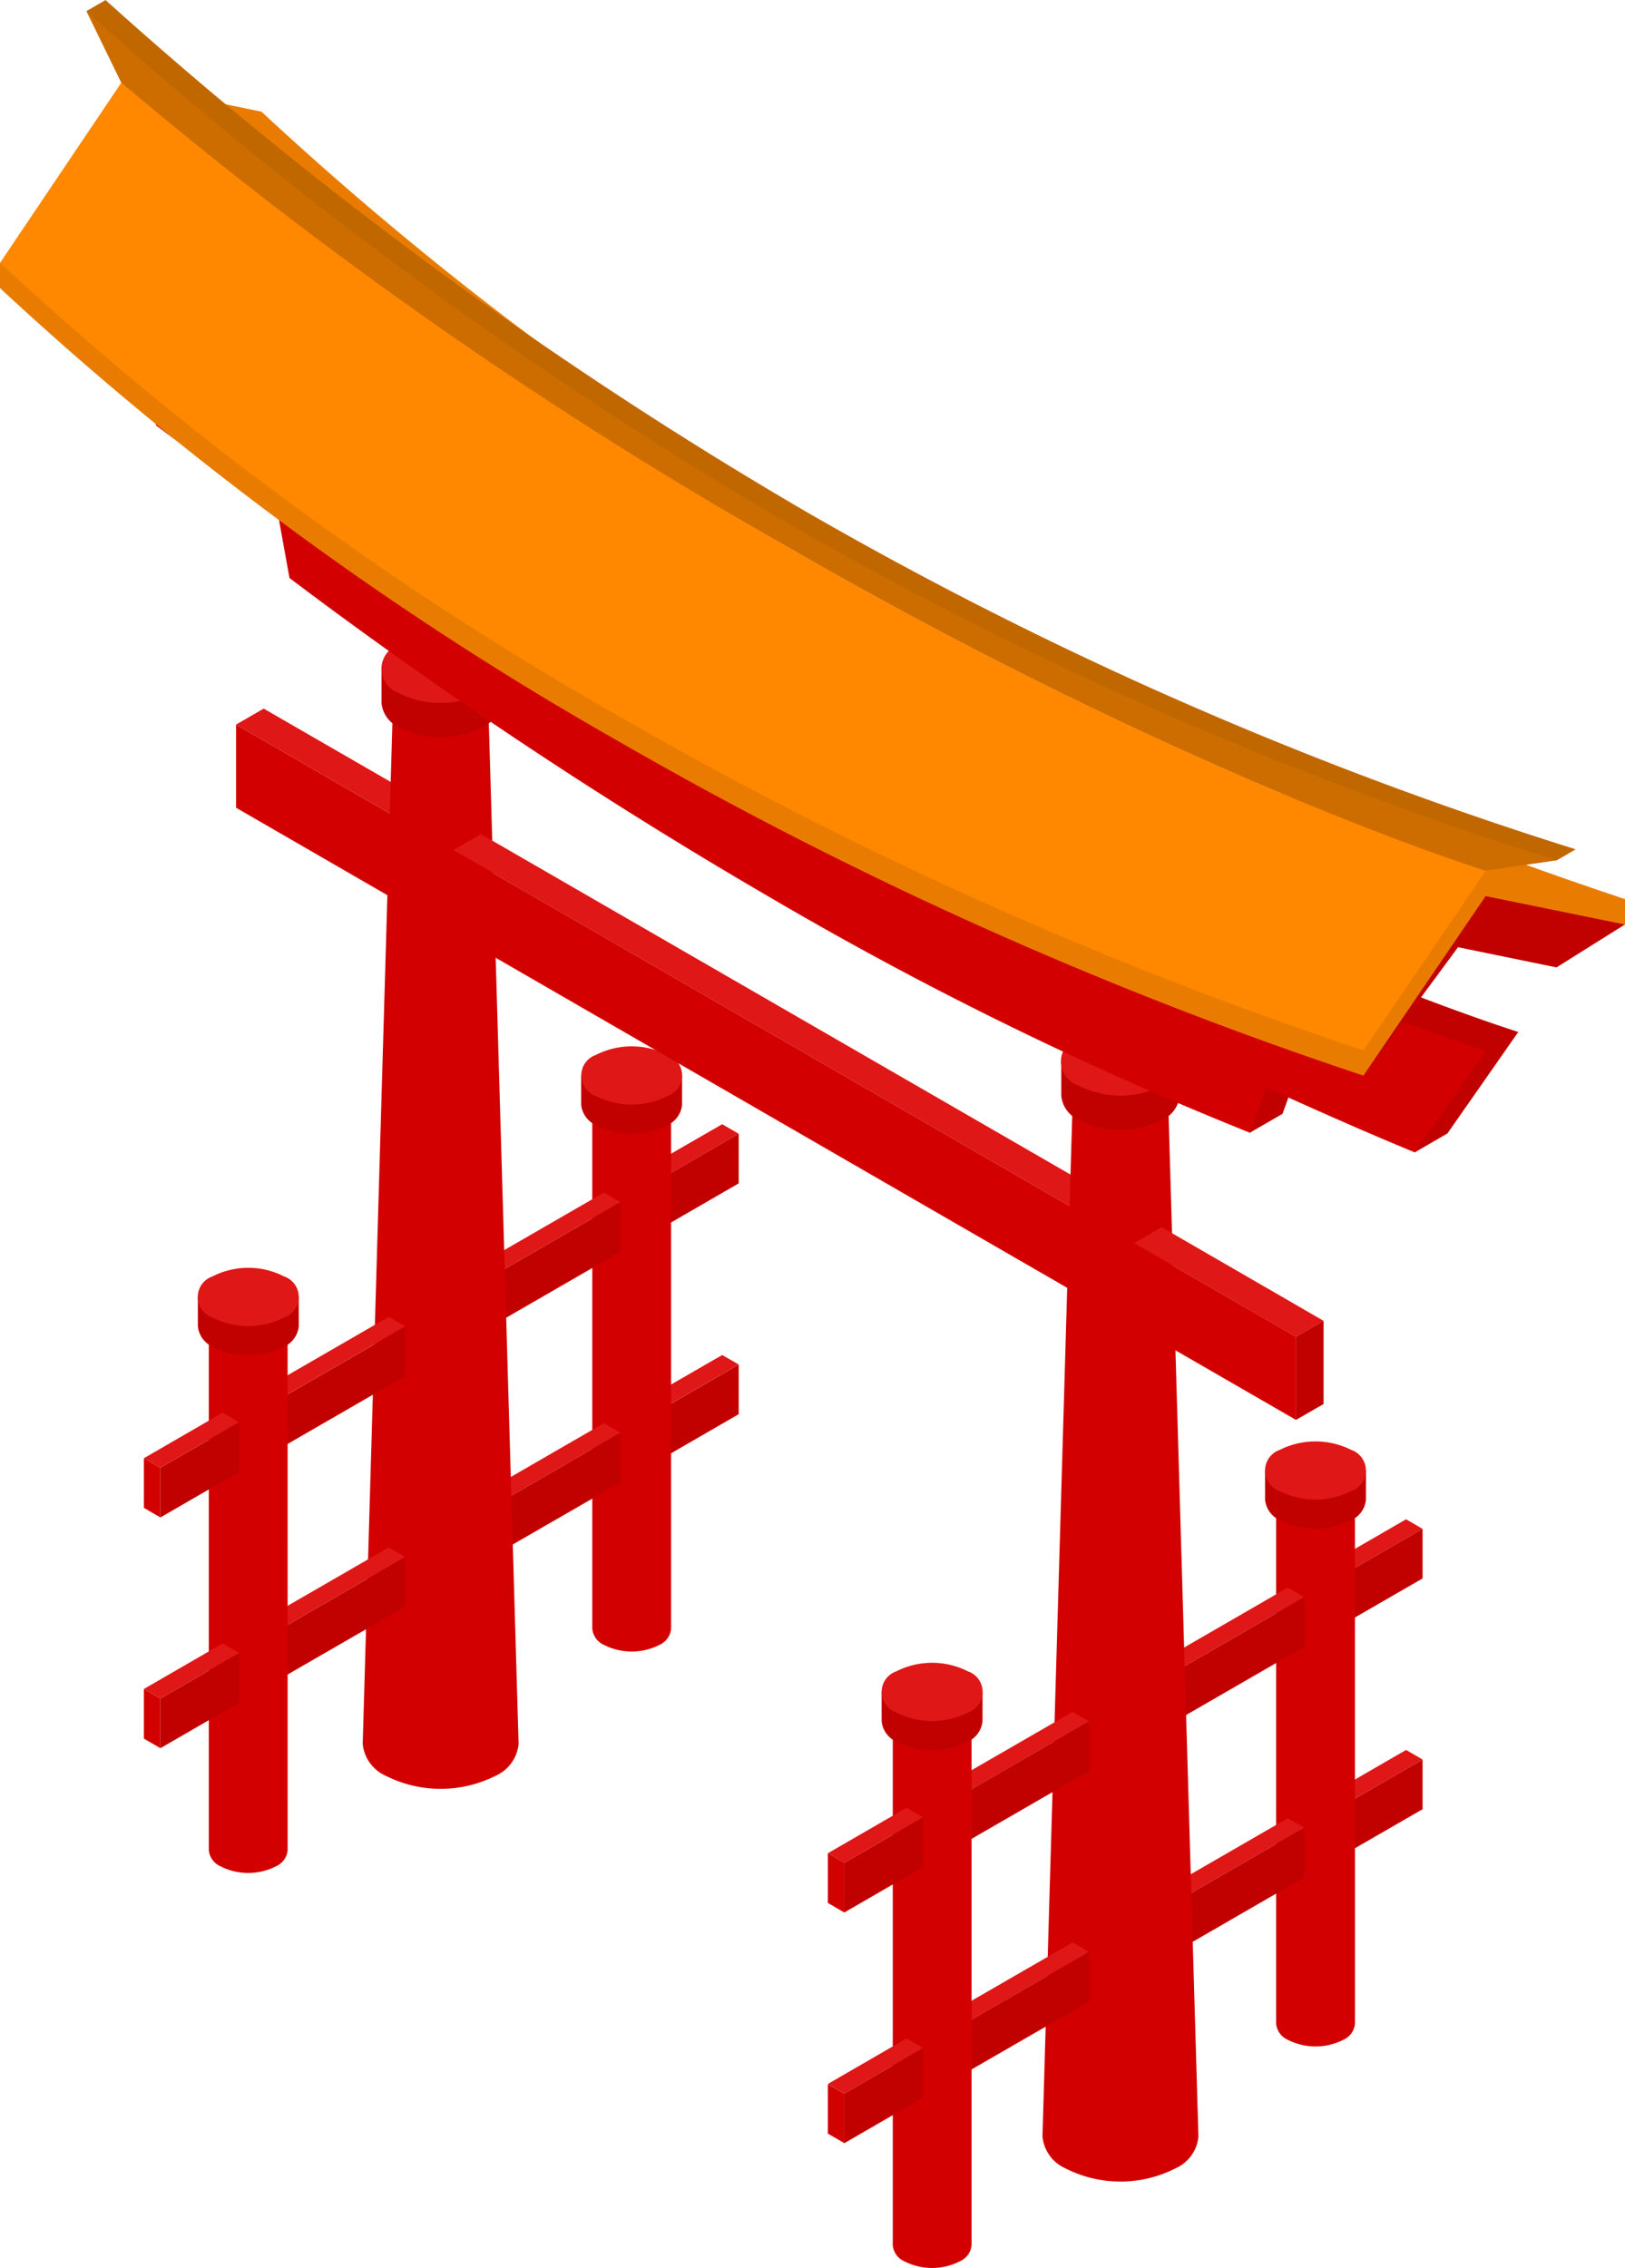 <svg xmlns="http://www.w3.org/2000/svg" width="57.75" height="80.572" viewBox="0 0 57.75 80.572"><defs><style>.a{fill:#c10000;}.b{fill:#e01717;}.c{fill:#d30000;}.d{fill:#6282f3;}.e{fill:#e97c00;}.f{fill:#f80;}.g{fill:#c16700;}.h{fill:#cd6d00;}</style></defs><g transform="translate(442.112 -362.057)"><g transform="translate(-419.244 401.996)"><path class="a" d="M-423.215,396.4v1.767l.584.338v-1.763Z" transform="translate(423.215 -394.781)"/><path class="b" d="M-422.631,397.019l2.8-1.618-.587-.339-2.8,1.615Z" transform="translate(423.215 -395.062)"/><path class="a" d="M-422.732,398.723l2.8-1.618v-1.763l-2.8,1.618Z" transform="translate(423.316 -395.003)"/></g><g transform="translate(-419.244 410.195)"><path class="a" d="M-423.215,403.173v1.764l.584.337v-1.763Z" transform="translate(423.215 -401.556)"/><path class="b" d="M-422.631,403.792l2.8-1.618-.587-.337-2.8,1.617Z" transform="translate(423.215 -401.837)"/><path class="a" d="M-422.732,405.5l2.8-1.618v-1.763l-2.8,1.618Z" transform="translate(423.316 -401.779)"/></g><g transform="translate(-421.066 399.459)"><path class="c" d="M-421.918,393.633h-2.8v19.651h0a.7.7,0,0,0,.41.574,2.187,2.187,0,0,0,1.98,0,.7.7,0,0,0,.41-.574h0Z" transform="translate(424.721 -392.825)"/><path class="b" d="M-422.328,394.345a2.187,2.187,0,0,1-1.98,0,.6.6,0,0,1,0-1.144,2.194,2.194,0,0,1,1.98,0A.6.6,0,0,1-422.328,394.345Z" transform="translate(424.72 -392.965)"/></g><g transform="translate(-421.458 399.229)"><path class="a" d="M-421.458,393.632h-3.586v1.035h0a.894.894,0,0,0,.528.731,2.791,2.791,0,0,0,2.535,0,.89.89,0,0,0,.523-.732h0Z" transform="translate(425.044 -392.596)"/><path class="b" d="M-421.982,394.543a2.8,2.8,0,0,1-2.535,0,.773.773,0,0,1,0-1.464,2.8,2.8,0,0,1,2.535,0A.773.773,0,0,1-421.982,394.543Z" transform="translate(425.045 -392.775)"/></g><g transform="translate(-425.697 404.424)"><path class="a" d="M-428.547,399.476v1.764l.585.339v-1.763Z" transform="translate(428.547 -396.563)"/><path class="b" d="M-427.962,400.322l5.049-2.913-.588-.34-5.046,2.913Z" transform="translate(428.547 -397.069)"/><path class="a" d="M-428.063,402.026l5.049-2.915V397.35l-5.049,2.913Z" transform="translate(428.648 -397.009)"/></g><g transform="translate(-425.697 412.617)"><path class="a" d="M-428.547,406.247v1.763l.585.337v-1.763Z" transform="translate(428.547 -403.333)"/><path class="b" d="M-427.962,407.09l5.049-2.913-.588-.338-5.046,2.914Z" transform="translate(428.547 -403.839)"/><path class="a" d="M-428.063,408.794l5.049-2.911v-1.765l-5.049,2.913Z" transform="translate(428.648 -403.78)"/></g><g transform="translate(-433.722 387.231)"><path class="a" d="M-429.438,385.608v2.954l-.986.568v-2.954Z" transform="translate(436.177 -382.283)"/><path class="b" d="M-429.425,386.753l-5.754-3.325.981-.567,5.759,3.324Z" transform="translate(435.179 -382.861)"/><path class="c" d="M-429.425,389.609l-5.754-3.325v-2.954l5.754,3.325Z" transform="translate(435.179 -382.762)"/></g><g transform="translate(-429.222 384.833)"><path class="c" d="M-427.035,381.67h-3.313l-1.112,38.213a1.381,1.381,0,0,0,.812,1.136,4.339,4.339,0,0,0,3.918,0,1.378,1.378,0,0,0,.81-1.133Z" transform="translate(431.46 -380.712)"/><path class="b" d="M-427.713,382.512a2.594,2.594,0,0,1-2.339,0,.712.712,0,0,1,0-1.352,2.572,2.572,0,0,1,2.339,0A.714.714,0,0,1-427.713,382.512Z" transform="translate(431.653 -380.879)"/></g><g transform="translate(-428.555 384.604)"><path class="a" d="M-426.7,381.694h-4.207v1.214h0a1.043,1.043,0,0,0,.618.858,3.274,3.274,0,0,0,2.972,0,1.042,1.042,0,0,0,.617-.858h0Z" transform="translate(430.909 -380.479)"/><path class="b" d="M-427.319,382.763a3.289,3.289,0,0,1-2.972,0,.906.906,0,0,1,0-1.718,3.289,3.289,0,0,1,2.972,0A.906.906,0,0,1-427.319,382.763Z" transform="translate(430.909 -380.69)"/></g><g transform="translate(-394.94 416.03)"><path class="a" d="M-403.13,408v1.762l.584.337v-1.762Z" transform="translate(403.13 -406.378)"/><path class="b" d="M-402.546,408.615l2.8-1.615-.586-.34-2.8,1.619Z" transform="translate(403.13 -406.659)"/><path class="a" d="M-402.647,410.318l2.8-1.615v-1.762l-2.8,1.615Z" transform="translate(403.231 -406.6)"/></g><g transform="translate(-394.94 424.226)"><path class="a" d="M-403.13,414.771v1.763l.584.338v-1.763Z" transform="translate(403.13 -413.152)"/><path class="b" d="M-402.546,415.39l2.8-1.617-.586-.34-2.8,1.619Z" transform="translate(403.13 -413.433)"/><path class="a" d="M-402.647,417.094l2.8-1.615v-1.764l-2.8,1.617Z" transform="translate(403.231 -413.374)"/></g><g transform="translate(-396.761 413.491)"><path class="c" d="M-401.834,405.231h-2.8V424.88h0a.7.7,0,0,0,.41.572,2.189,2.189,0,0,0,1.981,0,.693.693,0,0,0,.41-.572h0Z" transform="translate(404.635 -404.421)"/><path class="b" d="M-402.244,405.942a2.189,2.189,0,0,1-1.981,0,.6.6,0,0,1,0-1.14,2.16,2.16,0,0,1,1.981,0A.6.6,0,0,1-402.244,405.942Z" transform="translate(404.635 -404.561)"/></g><g transform="translate(-397.153 413.264)"><path class="a" d="M-401.373,405.229h-3.586v1.035h0a.893.893,0,0,0,.525.731,2.812,2.812,0,0,0,2.536,0,.892.892,0,0,0,.524-.731h0Z" transform="translate(404.959 -404.194)"/><path class="b" d="M-401.9,406.14a2.82,2.82,0,0,1-2.536,0,.774.774,0,0,1,0-1.465,2.827,2.827,0,0,1,2.536,0A.774.774,0,0,1-401.9,406.14Z" transform="translate(404.959 -404.374)"/></g><g transform="translate(-401.391 418.458)"><path class="a" d="M-408.461,411.075v1.761l.585.339v-1.764Z" transform="translate(408.461 -408.16)"/><path class="b" d="M-407.876,411.917l5.047-2.913-.587-.338-5.045,2.915Z" transform="translate(408.461 -408.666)"/><path class="a" d="M-407.977,413.623l5.047-2.913v-1.764l-5.047,2.913Z" transform="translate(408.562 -408.608)"/></g><g transform="translate(-401.391 426.651)"><path class="a" d="M-408.461,417.843v1.764l.585.339v-1.763Z" transform="translate(408.461 -414.931)"/><path class="b" d="M-407.876,418.689l5.047-2.914-.587-.338-5.045,2.912Z" transform="translate(408.461 -415.437)"/><path class="a" d="M-407.977,420.393l5.047-2.915v-1.762l-5.047,2.914Z" transform="translate(408.562 -415.378)"/></g><g transform="translate(-426.003 391.69)"><path class="a" d="M-409.29,397.239v2.956l-.986.569v-2.957Z" transform="translate(432.691 -384.298)"/><path class="b" d="M-406.383,400.053-428.8,387.111l.984-.566,22.417,12.941Z" transform="translate(428.8 -386.545)"/><path class="c" d="M-406.383,402.912-428.8,389.97v-2.957l22.416,12.942Z" transform="translate(428.8 -386.447)"/></g><g transform="translate(-417.003 392.048)"><path class="d" d="M-416.936,389.687l-4.426-2.551.507-.294,4.427,2.554Z" transform="translate(421.362 -386.841)"/></g><g transform="translate(-405.064 398.781)"><path class="c" d="M-407.071,393.2h-3.311l-1.114,38.215a1.38,1.38,0,0,0,.812,1.131,4.31,4.31,0,0,0,3.918,0,1.373,1.373,0,0,0,.812-1.129Z" transform="translate(411.496 -392.239)"/><path class="b" d="M-407.746,394.037a2.584,2.584,0,0,1-2.345,0,.715.715,0,0,1,0-1.353,2.6,2.6,0,0,1,2.345,0A.715.715,0,0,1-407.746,394.037Z" transform="translate(411.69 -392.405)"/></g><g transform="translate(-409.04 422.872)"><path class="a" d="M-414.782,414.722v1.763l.587.339v-1.763Z" transform="translate(414.782 -411.808)"/><path class="b" d="M-414.195,415.567l5.047-2.915-.587-.338-5.047,2.914Z" transform="translate(414.782 -412.314)"/><path class="a" d="M-414.3,417.271l5.047-2.914v-1.764l-5.047,2.915Z" transform="translate(414.884 -412.255)"/></g><g transform="translate(-409.04 431.064)"><path class="a" d="M-414.782,421.489v1.766l.587.337v-1.763Z" transform="translate(414.782 -418.578)"/><path class="b" d="M-414.195,422.334l5.047-2.914-.587-.337-5.047,2.912Z" transform="translate(414.782 -419.083)"/><path class="a" d="M-414.3,424.039l5.047-2.911v-1.767l-5.047,2.914Z" transform="translate(414.884 -419.025)"/></g><g transform="translate(-410.388 421.358)"><path class="c" d="M-413.093,411.732h-2.8v19.652h0a.686.686,0,0,0,.407.57,2.172,2.172,0,0,0,1.98,0,.69.69,0,0,0,.413-.57h0Z" transform="translate(415.897 -410.922)"/><path class="b" d="M-413.5,412.443a2.172,2.172,0,0,1-1.98,0,.6.6,0,0,1,0-1.142,2.179,2.179,0,0,1,1.98,0A.6.6,0,0,1-413.5,412.443Z" transform="translate(415.896 -411.063)"/></g><g transform="translate(-412.693 426.279)"><path class="c" d="M-417.8,416.466v1.764l.585.339V416.8Z" transform="translate(417.801 -414.848)"/><path class="b" d="M-417.216,417.085l2.8-1.617-.586-.339-2.8,1.618Z" transform="translate(417.801 -415.129)"/><path class="a" d="M-417.317,418.792l2.8-1.619v-1.763l-2.8,1.617Z" transform="translate(417.902 -415.07)"/></g><g transform="translate(-410.78 421.129)"><path class="a" d="M-412.634,411.73h-3.586v1.035h0a.892.892,0,0,0,.526.732,2.8,2.8,0,0,0,2.535,0,.892.892,0,0,0,.524-.732h0Z" transform="translate(416.22 -410.693)"/><path class="b" d="M-413.158,412.642a2.817,2.817,0,0,1-2.535,0,.774.774,0,0,1,0-1.467,2.81,2.81,0,0,1,2.535,0A.774.774,0,0,1-413.158,412.642Z" transform="translate(416.22 -410.873)"/></g><g transform="translate(-433.342 408.838)"><path class="a" d="M-434.865,403.124v1.763l.586.339v-1.764Z" transform="translate(434.865 -400.21)"/><path class="b" d="M-434.279,403.968l5.048-2.912-.588-.34-5.046,2.914Z" transform="translate(434.865 -400.716)"/><path class="a" d="M-434.381,405.673l5.048-2.913V401l-5.048,2.912Z" transform="translate(434.967 -400.657)"/></g><g transform="translate(-433.342 417.031)"><path class="a" d="M-434.865,409.894v1.764l.586.337v-1.763Z" transform="translate(434.865 -406.981)"/><path class="b" d="M-434.279,410.737l5.048-2.913-.588-.338-5.046,2.913Z" transform="translate(434.865 -407.487)"/><path class="a" d="M-434.381,412.442l5.048-2.913v-1.763l-5.048,2.913Z" transform="translate(434.967 -407.428)"/></g><g transform="translate(-434.692 407.325)"><path class="c" d="M-433.179,400.133h-2.8v19.652h0a.694.694,0,0,0,.413.574,2.174,2.174,0,0,0,1.977,0,.692.692,0,0,0,.411-.574h0Z" transform="translate(435.98 -399.326)"/><path class="b" d="M-433.59,400.848a2.182,2.182,0,0,1-1.977,0,.6.6,0,0,1,0-1.146,2.189,2.189,0,0,1,1.977,0A.6.6,0,0,1-433.59,400.848Z" transform="translate(435.98 -399.466)"/></g><g transform="translate(-436.998 412.244)"><path class="c" d="M-437.885,404.868v1.763l.585.339v-1.764Z" transform="translate(437.885 -403.249)"/><path class="b" d="M-437.3,405.487l2.8-1.618-.586-.339-2.8,1.619Z" transform="translate(437.885 -403.531)"/><path class="a" d="M-437.4,407.193l2.8-1.618v-1.764l-2.8,1.618Z" transform="translate(437.987 -403.472)"/></g><g transform="translate(-436.998 420.441)"><path class="c" d="M-437.885,411.643v1.764l.585.338v-1.763Z" transform="translate(437.885 -410.024)"/><path class="b" d="M-437.3,412.263l2.8-1.618-.586-.34-2.8,1.619Z" transform="translate(437.885 -410.305)"/><path class="a" d="M-437.4,413.967l2.8-1.618v-1.763l-2.8,1.618Z" transform="translate(437.987 -410.246)"/></g><g transform="translate(-435.083 407.097)"><path class="a" d="M-432.716,400.132H-436.3v1.037h0a.888.888,0,0,0,.524.731,2.8,2.8,0,0,0,2.538,0,.893.893,0,0,0,.524-.731h0Z" transform="translate(436.303 -399.097)"/><path class="b" d="M-433.24,401.045a2.8,2.8,0,0,1-2.538,0,.772.772,0,0,1,0-1.463,2.792,2.792,0,0,1,2.538,0A.772.772,0,0,1-433.24,401.045Z" transform="translate(436.303 -399.277)"/></g><g transform="translate(-404.397 398.552)"><path class="a" d="M-406.738,393.22h-4.206v1.214h0a1.04,1.04,0,0,0,.616.858,3.294,3.294,0,0,0,2.974,0,1.038,1.038,0,0,0,.616-.858h0Z" transform="translate(410.945 -392.005)"/><path class="b" d="M-407.353,394.288a3.279,3.279,0,0,1-2.974,0,.9.9,0,0,1,0-1.716,3.286,3.286,0,0,1,2.974,0A.906.906,0,0,1-407.353,394.288Z" transform="translate(410.945 -392.216)"/></g><g transform="translate(-401.812 405.653)"><path class="a" d="M-403.07,400.833v2.957l-.981.565V401.4Z" transform="translate(409.808 -397.507)"/><path class="b" d="M-403.051,401.978l-5.757-3.325.982-.568,5.756,3.327Z" transform="translate(408.808 -398.084)"/><path class="c" d="M-403.051,404.834l-5.757-3.323v-2.957l5.757,3.325Z" transform="translate(408.808 -397.986)"/></g><g transform="translate(-437.803 370.722)"><path class="a" d="M-413.774,385.674a161.035,161.035,0,0,1-23.616-16.456l-1.16.669,2.4,5.115s1.629,1.228,4.325,3.13l.415,2.286a172.613,172.613,0,0,0,17.262,11.457c7.685,4.427,15.706,8.918,15.706,8.918l1.16-.669.58-1.606a17.192,17.192,0,0,1,4.122,2.973l1.159-.67,2.519-3.607S-399.451,393.944-413.774,385.674Z" transform="translate(438.551 -369.218)"/><path class="c" d="M-414.932,386.225a160.985,160.985,0,0,1-23.619-16.454l1.242,5.783s1.629,1.231,4.324,3.132l.413,2.286a172.418,172.418,0,0,0,17.267,11.456,127.067,127.067,0,0,0,16.864,8.25l.581-1.609c3.261,1.491,5.281,2.308,5.281,2.308l2.518-3.611S-400.606,394.5-414.932,386.225Z" transform="translate(438.551 -369.102)"/></g><g transform="translate(-442.112 364.994)"><path class="a" d="M-392.774,389.529l-4.953-1.911-4.344,7.278,3.363-4.558,3.5.717Z" transform="translate(450.524 -359.624)"/><path class="e" d="M-384.362,392.378s-22.342-5.526-57.75-22.607v.9a117.432,117.432,0,0,0,22.021,16.123,143.819,143.819,0,0,0,26.432,11.854l4.344-6.377,4.953,1.01Z" transform="translate(442.112 -363.373)"/><path class="f" d="M-414.184,380.938A160.981,160.981,0,0,1-437.8,364.484l-4.309,6.4a117.432,117.432,0,0,0,22.021,16.123,143.958,143.958,0,0,0,26.432,11.853l4.344-6.38S-399.858,389.209-414.184,380.938Z" transform="translate(442.112 -364.484)"/><path class="e" d="M-414.932,380.938a160.982,160.982,0,0,1-23.619-16.454l4.984,1.031a117.384,117.384,0,0,0,22.022,16.123,143.758,143.758,0,0,0,26.434,11.85l-4.953-1.01S-400.606,389.209-414.932,380.938Z" transform="translate(442.86 -364.484)"/></g><g transform="translate(-439.043 362.057)"><path class="g" d="M-389.167,392.6s-10.546-3.275-24.869-11.544a154.8,154.8,0,0,1-23.62-16.454l-1.92-2.149.682-.394a150.4,150.4,0,0,0,24.869,18.161,136.317,136.317,0,0,0,27.378,12.01l-.68.395Z" transform="translate(439.576 -362.057)"/><path class="h" d="M-389.847,392.92s-10.551-3.271-24.87-11.541a154.767,154.767,0,0,1-23.619-16.454l-1.24-2.542a150.664,150.664,0,0,0,24.869,18.16,136.565,136.565,0,0,0,27.381,12.011Z" transform="translate(439.576 -361.989)"/></g><g transform="translate(-412.693 434.476)"><path class="c" d="M-417.8,423.24V425l.585.339V423.58Z" transform="translate(417.801 -421.621)"/><path class="b" d="M-417.216,423.861l2.8-1.619L-415,421.9l-2.8,1.619Z" transform="translate(417.801 -421.903)"/><path class="a" d="M-417.317,425.564l2.8-1.618v-1.763l-2.8,1.619Z" transform="translate(417.902 -421.844)"/></g></g></svg>